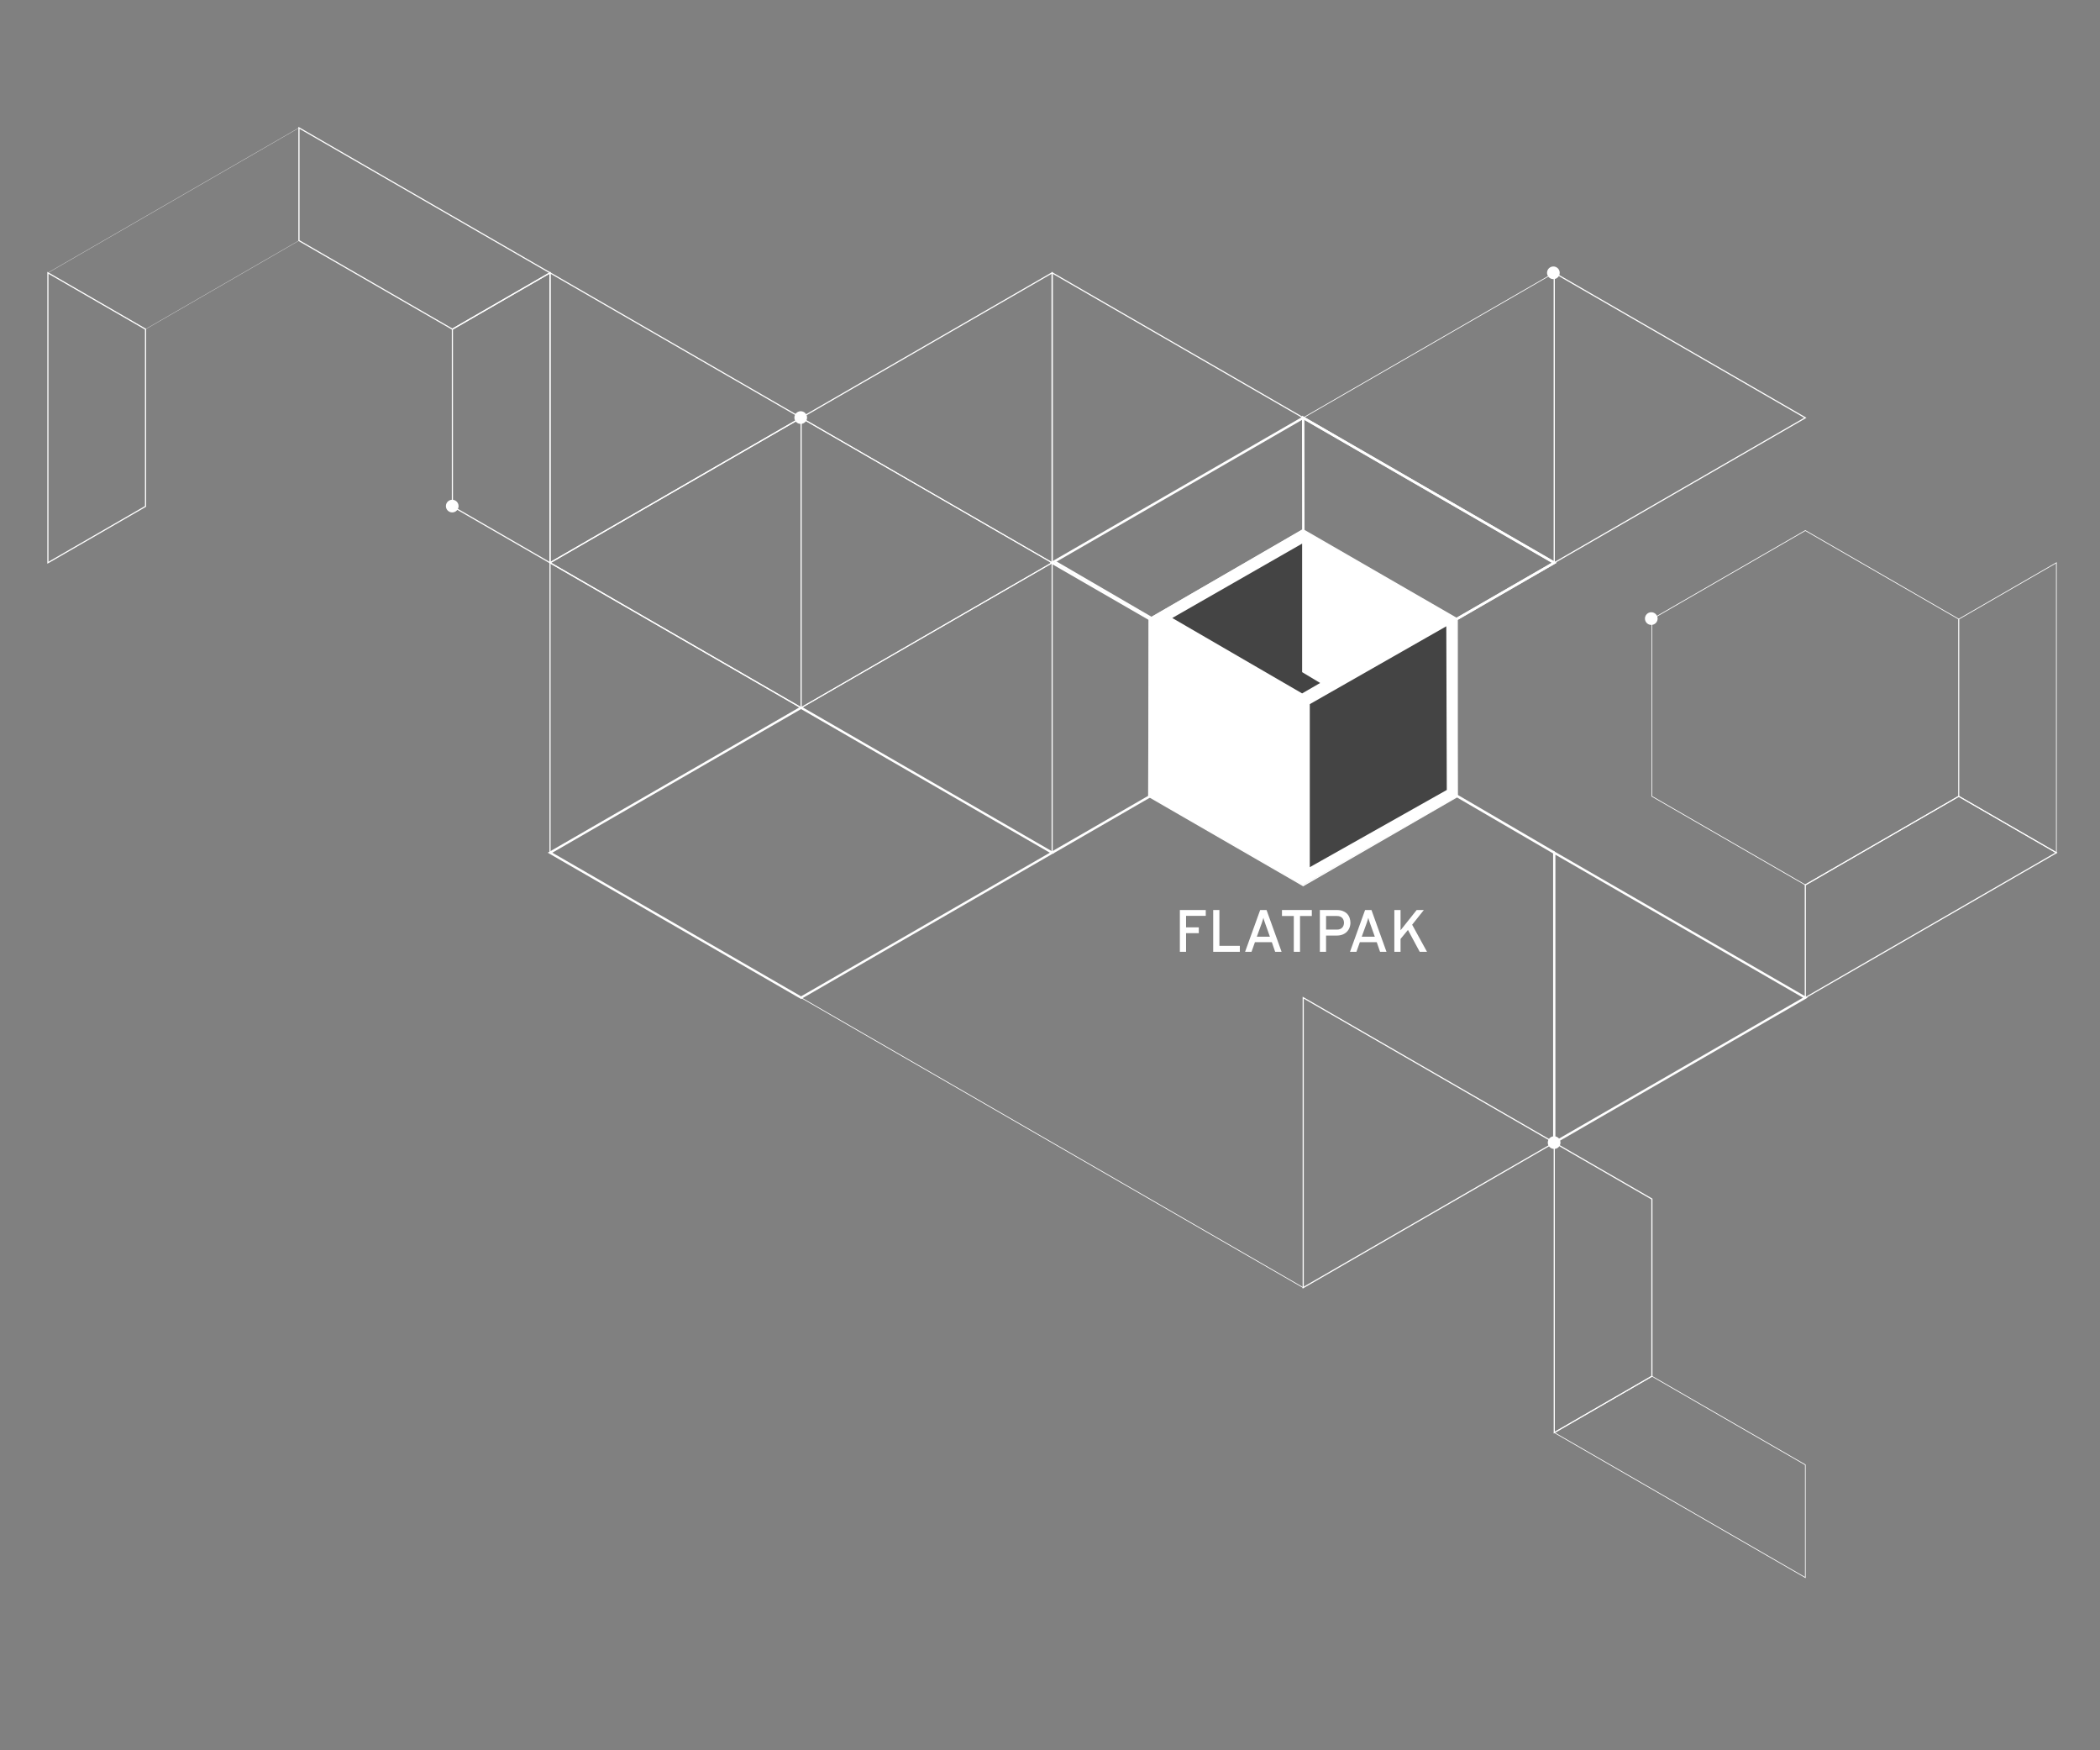 <svg xmlns="http://www.w3.org/2000/svg" xmlns:svg="http://www.w3.org/2000/svg" id="svg1875" width="240mm" height="200mm" version="1.1" viewBox="0 0 240 200"><rect x="0" y="0" width="240" height="200" fill="#808080" stroke="none"/><g id="layer1" transform="translate(0,-97)"><g id="g23014" stroke-width="1.426" transform="matrix(0.487,0,0,0.487,-25.741,20.756)"><path clip-rule="nonzero" style="isolation:auto;mix-blend-mode:normal;solid-color:#000;solid-opacity:1;marker:none" id="path22728" fill="none" fill-opacity="1" fill-rule="nonzero" stroke="#fff" stroke-dasharray="none" stroke-dashoffset="0" stroke-linecap="butt" stroke-linejoin="miter" stroke-miterlimit="4" stroke-opacity="1" stroke-width=".57" marker-end="none" marker-mid="none" marker-start="none" d="m 358.683,254.586 -58.917,34.016 58.84,33.979 58.994,-33.979 z" color="#000" color-interpolation="sRGB" color-interpolation-filters="linearRGB" color-rendering="auto" display="inline" enable-background="accumulate" image-rendering="auto" opacity="1" overflow="visible" paint-order="normal" shape-rendering="auto" text-rendering="auto" vector-effect="none" visibility="visible"/><path clip-rule="nonzero" style="isolation:auto;mix-blend-mode:normal;solid-color:#000;solid-opacity:1;marker:none" id="path22730" fill="none" fill-opacity="1" fill-rule="nonzero" stroke="#fff" stroke-dasharray="none" stroke-dashoffset="0" stroke-linecap="butt" stroke-linejoin="miter" stroke-miterlimit="4" stroke-opacity="1" stroke-width=".57" marker-end="none" marker-mid="none" marker-start="none" d="m 300.444,288.419 117.156,68.214 -58.846,-34.366 -0.071,-67.681 58.917,34.016 -117.834,68.031" color="#000" color-interpolation="sRGB" color-interpolation-filters="linearRGB" color-rendering="auto" display="inline" enable-background="accumulate" image-rendering="auto" opacity="1" overflow="visible" paint-order="normal" shape-rendering="auto" text-rendering="auto" vector-effect="none" visibility="visible"/><path clip-rule="nonzero" style="isolation:auto;mix-blend-mode:normal;solid-color:#000;solid-opacity:1;marker:none" id="path22732" fill="none" fill-opacity="1" fill-rule="nonzero" stroke="#fff" stroke-dasharray="none" stroke-dashoffset="0" stroke-linecap="butt" stroke-linejoin="miter" stroke-miterlimit="4" stroke-opacity="1" stroke-width=".57" marker-end="none" marker-mid="none" marker-start="none" d="m 358.683,281.042 -36.005,20.787 v 41.575 l 36.005,20.787 36.005,-20.787 v -41.575 z" color="#000" color-interpolation="sRGB" color-interpolation-filters="linearRGB" color-rendering="auto" display="inline" enable-background="accumulate" image-rendering="auto" opacity="1" overflow="visible" paint-order="normal" shape-rendering="auto" text-rendering="auto" vector-effect="none" visibility="visible"/><path clip-rule="nonzero" style="isolation:auto;mix-blend-mode:normal;solid-color:#000;solid-opacity:1;marker:none" id="path22778" fill="none" fill-opacity="1" fill-rule="nonzero" stroke="#fff" stroke-dasharray="none" stroke-dashoffset="0" stroke-linecap="butt" stroke-linejoin="miter" stroke-miterlimit="4" stroke-opacity="1" stroke-width=".162" marker-end="none" marker-mid="none" marker-start="none" d="m 358.683,254.586 58.917,-34.016 v 68.031 z" color="#000" color-interpolation="sRGB" color-interpolation-filters="linearRGB" color-rendering="auto" display="inline" enable-background="accumulate" image-rendering="auto" opacity="1" overflow="visible" paint-order="normal" shape-rendering="auto" text-rendering="auto" vector-effect="none" visibility="visible"/><path clip-rule="nonzero" style="isolation:auto;mix-blend-mode:normal;solid-color:#000;solid-opacity:1;marker:none" id="path22780" fill="none" fill-opacity="1" fill-rule="nonzero" stroke="#fff" stroke-dasharray="none" stroke-dashoffset="0" stroke-linecap="butt" stroke-linejoin="miter" stroke-miterlimit="4" stroke-opacity="1" stroke-width=".269" marker-end="none" marker-mid="none" marker-start="none" d="m 476.517,254.586 -58.917,-34.016 v 68.031 z" color="#000" color-interpolation="sRGB" color-interpolation-filters="linearRGB" color-rendering="auto" display="inline" enable-background="accumulate" image-rendering="auto" opacity="1" overflow="visible" paint-order="normal" shape-rendering="auto" text-rendering="auto" vector-effect="none" visibility="visible"/><path clip-rule="nonzero" style="isolation:auto;mix-blend-mode:normal;solid-color:#000;solid-opacity:1;marker:none" id="path22782" fill="none" fill-opacity="1" fill-rule="nonzero" stroke="#fff" stroke-dasharray="none" stroke-dashoffset="0" stroke-linecap="butt" stroke-linejoin="miter" stroke-miterlimit="4" stroke-opacity="1" stroke-width=".269" marker-end="none" marker-mid="none" marker-start="none" d="m 299.766,288.601 v -68.031 l 58.917,34.016 z" color="#000" color-interpolation="sRGB" color-interpolation-filters="linearRGB" color-rendering="auto" display="inline" enable-background="accumulate" image-rendering="auto" opacity="1" overflow="visible" paint-order="normal" shape-rendering="auto" text-rendering="auto" vector-effect="none" visibility="visible"/><path clip-rule="nonzero" style="isolation:auto;mix-blend-mode:normal;solid-color:#000;solid-opacity:1;marker:none" id="path22784" fill="none" fill-opacity="1" fill-rule="nonzero" stroke="#fff" stroke-dasharray="none" stroke-dashoffset="0" stroke-linecap="butt" stroke-linejoin="miter" stroke-miterlimit="4" stroke-opacity="1" stroke-width=".269" marker-end="none" marker-mid="none" marker-start="none" d="m 299.766,288.601 v -68.031 l -58.917,34.016 z" color="#000" color-interpolation="sRGB" color-interpolation-filters="linearRGB" color-rendering="auto" display="inline" enable-background="accumulate" image-rendering="auto" opacity="1" overflow="visible" paint-order="normal" shape-rendering="auto" text-rendering="auto" vector-effect="none" visibility="visible"/><path clip-rule="nonzero" style="isolation:auto;mix-blend-mode:normal;solid-color:#000;solid-opacity:1;marker:none" id="path22786" fill="none" fill-opacity="1" fill-rule="nonzero" stroke="#fff" stroke-dasharray="none" stroke-dashoffset="0" stroke-linecap="butt" stroke-linejoin="miter" stroke-miterlimit="4" stroke-opacity="1" stroke-width=".162" marker-end="none" marker-mid="none" marker-start="none" d="m 240.849,322.617 v -68.031 l 58.917,34.016 z" color="#000" color-interpolation="sRGB" color-interpolation-filters="linearRGB" color-rendering="auto" display="inline" enable-background="accumulate" image-rendering="auto" opacity="1" overflow="visible" paint-order="normal" shape-rendering="auto" text-rendering="auto" vector-effect="none" visibility="visible"/><path clip-rule="nonzero" style="isolation:auto;mix-blend-mode:normal;solid-color:#000;solid-opacity:1;marker:none" id="path22788" fill="none" fill-opacity="1" fill-rule="nonzero" stroke="#fff" stroke-dasharray="none" stroke-dashoffset="0" stroke-linecap="butt" stroke-linejoin="miter" stroke-miterlimit="4" stroke-opacity="1" stroke-width=".269" marker-end="none" marker-mid="none" marker-start="none" d="m 299.766,356.633 v -68.031 l -58.917,34.016 z" color="#000" color-interpolation="sRGB" color-interpolation-filters="linearRGB" color-rendering="auto" display="inline" enable-background="accumulate" image-rendering="auto" opacity="1" overflow="visible" paint-order="normal" shape-rendering="auto" text-rendering="auto" vector-effect="none" visibility="visible"/><path clip-rule="nonzero" style="isolation:auto;mix-blend-mode:normal;solid-color:#000;solid-opacity:1;marker:none" id="path22790" fill="none" fill-opacity="1" fill-rule="nonzero" stroke="#fff" stroke-dasharray="none" stroke-dashoffset="0" stroke-linecap="butt" stroke-linejoin="miter" stroke-miterlimit="4" stroke-opacity="1" stroke-width=".269" marker-end="none" marker-mid="none" marker-start="none" d="m 181.932,356.633 v -68.031 l 58.917,34.016 z" color="#000" color-interpolation="sRGB" color-interpolation-filters="linearRGB" color-rendering="auto" display="inline" enable-background="accumulate" image-rendering="auto" opacity="1" overflow="visible" paint-order="normal" shape-rendering="auto" text-rendering="auto" vector-effect="none" visibility="visible"/><path clip-rule="nonzero" style="isolation:auto;mix-blend-mode:normal;solid-color:#000;solid-opacity:1;marker:none" id="path22792" fill="none" fill-opacity="1" fill-rule="nonzero" stroke="#fff" stroke-dasharray="none" stroke-dashoffset="0" stroke-linecap="butt" stroke-linejoin="miter" stroke-miterlimit="4" stroke-opacity="1" stroke-width=".269" marker-end="none" marker-mid="none" marker-start="none" d="m 240.849,322.617 v -68.031 l -58.917,34.016 z" color="#000" color-interpolation="sRGB" color-interpolation-filters="linearRGB" color-rendering="auto" display="inline" enable-background="accumulate" image-rendering="auto" opacity="1" overflow="visible" paint-order="normal" shape-rendering="auto" text-rendering="auto" vector-effect="none" visibility="visible"/><path clip-rule="nonzero" style="isolation:auto;mix-blend-mode:normal;solid-color:#000;solid-opacity:1;marker:none" id="path22794" fill="none" fill-opacity="1" fill-rule="nonzero" stroke="#fff" stroke-dasharray="none" stroke-dashoffset="0" stroke-linecap="butt" stroke-linejoin="miter" stroke-miterlimit="4" stroke-opacity="1" stroke-width=".539" marker-end="none" marker-mid="none" marker-start="none" d="m 240.849,322.617 -58.917,34.016 58.917,34.016 58.917,-34.016 z" color="#000" color-interpolation="sRGB" color-interpolation-filters="linearRGB" color-rendering="auto" display="inline" enable-background="accumulate" image-rendering="auto" opacity="1" overflow="visible" paint-order="normal" shape-rendering="auto" text-rendering="auto" vector-effect="none" visibility="visible"/><path clip-rule="nonzero" style="isolation:auto;mix-blend-mode:normal;solid-color:#000;solid-opacity:1;marker:none" id="path22796" fill="none" fill-opacity="1" fill-rule="nonzero" stroke="#fff" stroke-dasharray="none" stroke-dashoffset="0" stroke-linecap="butt" stroke-linejoin="miter" stroke-miterlimit="4" stroke-opacity="1" stroke-width=".269" marker-end="none" marker-mid="none" marker-start="none" d="m 358.683,390.649 v 68.031 l 58.917,-34.016 z" color="#000" color-interpolation="sRGB" color-interpolation-filters="linearRGB" color-rendering="auto" display="inline" enable-background="accumulate" image-rendering="auto" opacity="1" overflow="visible" paint-order="normal" shape-rendering="auto" text-rendering="auto" vector-effect="none" visibility="visible"/><path clip-rule="nonzero" style="isolation:auto;mix-blend-mode:normal;solid-color:#000;solid-opacity:1;marker:none" id="path22855" fill="#444" fill-opacity="1" fill-rule="nonzero" stroke="#fff" stroke-dasharray="none" stroke-dashoffset="0" stroke-linecap="butt" stroke-linejoin="miter" stroke-miterlimit="4" stroke-opacity="1" stroke-width=".162" marker-end="none" marker-mid="none" marker-start="none" d="m 358.683,281.042 -36.005,20.787 v 41.575 l 36.005,20.787 36.005,-20.787 v -41.575 z" color="#000" color-interpolation="sRGB" color-interpolation-filters="linearRGB" color-rendering="auto" display="inline" enable-background="accumulate" image-rendering="auto" opacity="1" overflow="visible" paint-order="normal" shape-rendering="auto" text-rendering="auto" vector-effect="none" visibility="visible"/><path clip-rule="nonzero" style="isolation:auto;mix-blend-mode:normal;solid-color:#000;solid-opacity:1;marker:none" id="path22798" fill="none" fill-opacity="1" fill-rule="nonzero" stroke="#fff" stroke-dasharray="none" stroke-dashoffset="0" stroke-linecap="butt" stroke-linejoin="miter" stroke-miterlimit="4" stroke-opacity="1" stroke-width=".162" marker-end="none" marker-mid="none" marker-start="none" d="m 358.683,390.649 v 68.031 l -117.834,-68.031 58.917,-34.016" color="#000" color-interpolation="sRGB" color-interpolation-filters="linearRGB" color-rendering="auto" display="inline" enable-background="accumulate" image-rendering="auto" opacity="1" overflow="visible" paint-order="normal" shape-rendering="auto" text-rendering="auto" vector-effect="none" visibility="visible"/><path clip-rule="nonzero" style="isolation:auto;mix-blend-mode:normal;solid-color:#000;solid-opacity:1;marker:none" id="path22800" fill="none" fill-opacity="1" fill-rule="nonzero" stroke="#fff" stroke-dasharray="none" stroke-dashoffset="0" stroke-linecap="butt" stroke-linejoin="miter" stroke-miterlimit="4" stroke-opacity="1" stroke-width=".269" marker-end="none" marker-mid="none" marker-start="none" d="m 181.932,288.601 v -68.031 l 58.917,34.016 z" color="#000" color-interpolation="sRGB" color-interpolation-filters="linearRGB" color-rendering="auto" display="inline" enable-background="accumulate" image-rendering="auto" opacity="1" overflow="visible" paint-order="normal" shape-rendering="auto" text-rendering="auto" vector-effect="none" visibility="visible"/><path clip-rule="nonzero" style="isolation:auto;mix-blend-mode:normal;solid-color:#000;solid-opacity:1;marker:none" id="path22802" fill="none" fill-opacity="1" fill-rule="nonzero" stroke="#fff" stroke-dasharray="none" stroke-dashoffset="0" stroke-linecap="butt" stroke-linejoin="miter" stroke-miterlimit="4" stroke-opacity="1" stroke-width=".269" marker-end="none" marker-mid="none" marker-start="none" d="m 64.098,220.57 v 68.031 l 22.912,-13.228 v -41.575 z" color="#000" color-interpolation="sRGB" color-interpolation-filters="linearRGB" color-rendering="auto" display="inline" enable-background="accumulate" image-rendering="auto" opacity="1" overflow="visible" paint-order="normal" shape-rendering="auto" text-rendering="auto" vector-effect="none" visibility="visible"/><path clip-rule="nonzero" style="isolation:auto;mix-blend-mode:normal;solid-color:#000;solid-opacity:1;marker:none" id="path22804" fill="none" fill-opacity="1" fill-rule="nonzero" stroke="#fff" stroke-dasharray="none" stroke-dashoffset="0" stroke-linecap="butt" stroke-linejoin="miter" stroke-miterlimit="4" stroke-opacity="1" stroke-width=".269" marker-end="none" marker-mid="none" marker-start="none" d="m 181.932,220.57 v 68.031 l -22.912,-13.228 v -41.575 z" color="#000" color-interpolation="sRGB" color-interpolation-filters="linearRGB" color-rendering="auto" display="inline" enable-background="accumulate" image-rendering="auto" opacity="1" overflow="visible" paint-order="normal" shape-rendering="auto" text-rendering="auto" vector-effect="none" visibility="visible"/><path clip-rule="nonzero" style="isolation:auto;mix-blend-mode:normal;solid-color:#000;solid-opacity:1;marker:none" id="path22806" fill="none" fill-opacity="1" fill-rule="nonzero" stroke="#fff" stroke-dasharray="none" stroke-dashoffset="0" stroke-linecap="butt" stroke-linejoin="miter" stroke-miterlimit="4" stroke-opacity="1" stroke-width=".269" marker-end="none" marker-mid="none" marker-start="none" d="m 181.932,220.57 -58.917,-34.016 v 26.457 l 36.005,20.787 z" color="#000" color-interpolation="sRGB" color-interpolation-filters="linearRGB" color-rendering="auto" display="inline" enable-background="accumulate" image-rendering="auto" opacity="1" overflow="visible" paint-order="normal" shape-rendering="auto" text-rendering="auto" vector-effect="none" visibility="visible"/><path clip-rule="nonzero" style="isolation:auto;mix-blend-mode:normal;solid-color:#000;solid-opacity:1;marker:none" id="path22808" fill="none" fill-opacity="1" fill-rule="nonzero" stroke="#fff" stroke-dasharray="none" stroke-dashoffset="0" stroke-linecap="butt" stroke-linejoin="miter" stroke-miterlimit="4" stroke-opacity="1" stroke-width=".054" marker-end="none" marker-mid="none" marker-start="none" d="m 64.098,220.57 58.917,-34.016 v 26.457 l -36.005,20.787 z" color="#000" color-interpolation="sRGB" color-interpolation-filters="linearRGB" color-rendering="auto" display="inline" enable-background="accumulate" image-rendering="auto" opacity="1" overflow="visible" paint-order="normal" shape-rendering="auto" text-rendering="auto" vector-effect="none" visibility="visible"/><path clip-rule="nonzero" style="isolation:auto;mix-blend-mode:normal;solid-color:#000;solid-opacity:1;marker:none" id="path22810" fill="none" fill-opacity="1" fill-rule="nonzero" stroke="#fff" stroke-dasharray="none" stroke-dashoffset="0" stroke-linecap="butt" stroke-linejoin="miter" stroke-miterlimit="4" stroke-opacity="1" stroke-width=".269" marker-end="none" marker-mid="none" marker-start="none" d="m 417.6,492.696 v -68.031 l 22.912,13.228 v 41.575 z" color="#000" color-interpolation="sRGB" color-interpolation-filters="linearRGB" color-rendering="auto" display="inline" enable-background="accumulate" image-rendering="auto" opacity="1" overflow="visible" paint-order="normal" shape-rendering="auto" text-rendering="auto" vector-effect="none" visibility="visible"/><path clip-rule="nonzero" style="isolation:auto;mix-blend-mode:normal;solid-color:#000;solid-opacity:1;marker:none" id="path22812" fill="none" fill-opacity="1" fill-rule="nonzero" stroke="#fff" stroke-dasharray="none" stroke-dashoffset="0" stroke-linecap="butt" stroke-linejoin="miter" stroke-miterlimit="4" stroke-opacity="1" stroke-width=".162" marker-end="none" marker-mid="none" marker-start="none" d="m 535.434,356.633 v -68.031 l -22.912,13.228 v 41.575 z" color="#000" color-interpolation="sRGB" color-interpolation-filters="linearRGB" color-rendering="auto" display="inline" enable-background="accumulate" image-rendering="auto" opacity="1" overflow="visible" paint-order="normal" shape-rendering="auto" text-rendering="auto" vector-effect="none" visibility="visible"/><path clip-rule="nonzero" style="isolation:auto;mix-blend-mode:normal;solid-color:#000;solid-opacity:1;marker:none" id="path22814" fill="none" fill-opacity="1" fill-rule="nonzero" stroke="#fff" stroke-dasharray="none" stroke-dashoffset="0" stroke-linecap="butt" stroke-linejoin="miter" stroke-miterlimit="4" stroke-opacity="1" stroke-width=".269" marker-end="none" marker-mid="none" marker-start="none" d="m 535.434,356.633 -58.917,34.016 v -26.457 l 36.005,-20.787 z" color="#000" color-interpolation="sRGB" color-interpolation-filters="linearRGB" color-rendering="auto" display="inline" enable-background="accumulate" image-rendering="auto" opacity="1" overflow="visible" paint-order="normal" shape-rendering="auto" text-rendering="auto" vector-effect="none" visibility="visible"/><path clip-rule="nonzero" style="isolation:auto;mix-blend-mode:normal;solid-color:#000;solid-opacity:1;marker:none" id="path22816" fill="none" fill-opacity="1" fill-rule="nonzero" stroke="#fff" stroke-dasharray="none" stroke-dashoffset="0" stroke-linecap="butt" stroke-linejoin="miter" stroke-miterlimit="4" stroke-opacity="1" stroke-width=".162" marker-end="none" marker-mid="none" marker-start="none" d="m 417.6,492.696 58.917,34.016 v -26.457 l -36.005,-20.788 z" color="#000" color-interpolation="sRGB" color-interpolation-filters="linearRGB" color-rendering="auto" display="inline" enable-background="accumulate" image-rendering="auto" opacity="1" overflow="visible" paint-order="normal" shape-rendering="auto" text-rendering="auto" vector-effect="none" visibility="visible"/><path clip-rule="nonzero" style="isolation:auto;mix-blend-mode:normal;solid-color:#000;solid-opacity:1;marker:none" id="path22818" fill="none" fill-opacity="1" fill-rule="nonzero" stroke="#fff" stroke-dasharray="none" stroke-dashoffset="0" stroke-linecap="butt" stroke-linejoin="miter" stroke-miterlimit="4" stroke-opacity="1" stroke-width=".539" marker-end="none" marker-mid="none" marker-start="none" d="m 476.517,390.649 -58.917,-34.016 v 68.031 z" color="#000" color-interpolation="sRGB" color-interpolation-filters="linearRGB" color-rendering="auto" display="inline" enable-background="accumulate" image-rendering="auto" opacity="1" overflow="visible" paint-order="normal" shape-rendering="auto" text-rendering="auto" vector-effect="none" visibility="visible"/><circle marker-start="none" style="isolation:auto;mix-blend-mode:normal;solid-color:#000;solid-opacity:1;marker:none" id="circle22820" cx="417.567" cy="424.651" r="1.487" fill="#fff" fill-opacity="1" fill-rule="nonzero" stroke="none" stroke-dasharray="none" stroke-dashoffset="0" stroke-linecap="butt" stroke-linejoin="miter" stroke-miterlimit="4" stroke-opacity="1" stroke-width=".539" marker-end="none" marker-mid="none" clip-rule="nonzero" color="#000" color-interpolation="sRGB" color-interpolation-filters="linearRGB" color-rendering="auto" display="inline" enable-background="accumulate" image-rendering="auto" opacity="1" overflow="visible" paint-order="normal" shape-rendering="auto" text-rendering="auto" vector-effect="none" visibility="visible"/><circle id="circle22822" cx="240.764" cy="254.534" r="1.487" fill="#fff" fill-opacity="1" fill-rule="nonzero" stroke="none" stroke-dasharray="none" stroke-dashoffset="0" stroke-linecap="butt" stroke-linejoin="miter" stroke-miterlimit="4" stroke-opacity="1" stroke-width=".539" marker-end="none" marker-mid="none" marker-start="none" clip-rule="nonzero" color="#000" color-interpolation="sRGB" color-interpolation-filters="linearRGB" color-rendering="auto" display="inline" enable-background="accumulate" image-rendering="auto" opacity="1" overflow="visible" paint-order="normal" shape-rendering="auto" text-rendering="auto" vector-effect="none" visibility="visible" style="isolation:auto;mix-blend-mode:normal;solid-color:#000;solid-opacity:1;marker:none"/><circle marker-start="none" style="isolation:auto;mix-blend-mode:normal;solid-color:#000;solid-opacity:1;marker:none" id="circle22824" cx="158.983" cy="275.304" r="1.487" fill="#fff" fill-opacity="1" fill-rule="nonzero" stroke="none" stroke-dasharray="none" stroke-dashoffset="0" stroke-linecap="butt" stroke-linejoin="miter" stroke-miterlimit="4" stroke-opacity="1" stroke-width=".539" marker-end="none" marker-mid="none" clip-rule="nonzero" color="#000" color-interpolation="sRGB" color-interpolation-filters="linearRGB" color-rendering="auto" display="inline" enable-background="accumulate" image-rendering="auto" opacity="1" overflow="visible" paint-order="normal" shape-rendering="auto" text-rendering="auto" vector-effect="none" visibility="visible"/><path clip-rule="nonzero" style="isolation:auto;mix-blend-mode:normal;solid-color:#000;solid-opacity:1;marker:none" id="path22826" fill="none" fill-opacity="1" fill-rule="nonzero" stroke="#fff" stroke-dasharray="none" stroke-dashoffset="0" stroke-linecap="butt" stroke-linejoin="miter" stroke-miterlimit="4" stroke-opacity="1" stroke-width=".162" marker-end="none" marker-mid="none" marker-start="none" d="m 476.517,281.042 -36.005,20.787 v 41.575 l 36.005,20.787 36.005,-20.787 v -41.575 z" color="#000" color-interpolation="sRGB" color-interpolation-filters="linearRGB" color-rendering="auto" display="inline" enable-background="accumulate" image-rendering="auto" opacity="1" overflow="visible" paint-order="normal" shape-rendering="auto" text-rendering="auto" vector-effect="none" visibility="visible"/><circle id="circle22828" cx="440.368" cy="301.7" r="1.487" fill="#fff" fill-opacity="1" fill-rule="nonzero" stroke="none" stroke-dasharray="none" stroke-dashoffset="0" stroke-linecap="butt" stroke-linejoin="miter" stroke-miterlimit="4" stroke-opacity="1" stroke-width=".539" marker-end="none" marker-mid="none" marker-start="none" clip-rule="nonzero" color="#000" color-interpolation="sRGB" color-interpolation-filters="linearRGB" color-rendering="auto" display="inline" enable-background="accumulate" image-rendering="auto" opacity="1" overflow="visible" paint-order="normal" shape-rendering="auto" text-rendering="auto" vector-effect="none" visibility="visible" style="isolation:auto;mix-blend-mode:normal;solid-color:#000;solid-opacity:1;marker:none"/><circle marker-start="none" style="isolation:auto;mix-blend-mode:normal;solid-color:#000;solid-opacity:1;marker:none" id="circle22830" cx="417.391" cy="220.569" r="1.487" fill="#fff" fill-opacity="1" fill-rule="nonzero" stroke="none" stroke-dasharray="none" stroke-dashoffset="0" stroke-linecap="butt" stroke-linejoin="miter" stroke-miterlimit="4" stroke-opacity="1" stroke-width=".539" marker-end="none" marker-mid="none" clip-rule="nonzero" color="#000" color-interpolation="sRGB" color-interpolation-filters="linearRGB" color-rendering="auto" display="inline" enable-background="accumulate" image-rendering="auto" opacity="1" overflow="visible" paint-order="normal" shape-rendering="auto" text-rendering="auto" vector-effect="none" visibility="visible"/><path clip-rule="nonzero" style="isolation:auto;mix-blend-mode:normal;solid-color:#000;solid-opacity:1;marker:none" id="path7680-8" fill="#fff" fill-opacity="1" fill-rule="nonzero" stroke="none" stroke-dasharray="none" stroke-dashoffset="0" stroke-linecap="square" stroke-linejoin="round" stroke-miterlimit="4" stroke-opacity="1" stroke-width="3.233" marker-end="none" marker-mid="none" marker-start="none" d="m 358.43,280.796 -36.001,20.886 -0.142,41.657 36.318,20.886 36.317,-20.851 -0.158,-41.692 z m 0,3.312 v 30.157 l 4.234,2.542 -4.234,2.45 -30.476,-17.696 z m 33.835,19.401 0.113,38.403 -32.149,18.116 v -38.253 z" color="#000" color-interpolation="sRGB" color-interpolation-filters="linearRGB" color-rendering="auto" display="inline" enable-background="accumulate" image-rendering="auto" opacity="1" overflow="visible" paint-order="normal" shape-rendering="auto" text-rendering="auto" vector-effect="none" visibility="visible"/><g id="g8118" fill="#fff" fill-opacity="1" fill-rule="nonzero" stroke="none" stroke-linecap="butt" stroke-linejoin="miter" stroke-opacity="1" stroke-width="1.104" marker-end="none" marker-mid="none" marker-start="none" color="#000" direction="ltr" display="inline" font-family="Overpass" font-size="28.467" font-stretch="normal" font-style="normal" font-variant="normal" font-weight="normal" letter-spacing="0" text-anchor="start" text-decoration="none" transform="matrix(0.492,0,0,0.492,257.065,-117.767)" visibility="visible" word-spacing="0" writing-mode="lr-tb" style="line-height:125%;-inkscape-font-specification:'Overpass, Normal';text-indent:0;text-align:start;text-decoration-line:none;text-transform:none;marker:none"><path id="path8104" fill="#fff" stroke-width="1.104" d="m 147.71,1011.493 v -19.932 h 12.357 v 2.794 h -9.396 v 5.463 h 6.074 v 2.794 h -6.074 v 8.882 z"/><path id="path8106" fill="#fff" stroke-width="1.104" d="m 163.611,1011.493 v -19.932 h 2.961 v 17.083 h 9.744 v 2.849 z"/><path id="path8108" fill="#fff" stroke-width="1.104" d="m 193.162,1011.493 -1.585,-4.587 h -8.062 l -1.626,4.587 h -3.072 l 7.2,-19.932 h 3.044 l 7.172,19.932 z m -4.92,-13.983 q -0.167,-0.473 -0.375,-1.098 -0.195,-0.625 -0.306,-1.14 -0.139,0.514 -0.334,1.14 -0.181,0.612 -0.347,1.098 l -2.46,6.783 h 6.241 z"/><path id="path8110" fill="#fff" stroke-width="1.104" d="m 205.018,994.411 v 17.083 h -2.961 v -17.083 h -5.643 v -2.849 h 14.233 v 2.849 z"/><path id="path8112" fill="#fff" stroke-width="1.104" d="m 214.484,1011.493 v -19.932 h 8.006 q 1.835,0 3.086,0.542 1.265,0.528 2.029,1.39 0.778,0.862 1.112,1.96 0.347,1.084 0.347,2.21 0,0.695 -0.167,1.418 -0.153,0.723 -0.486,1.404 -0.334,0.667 -0.862,1.265 -0.528,0.598 -1.265,1.042 -0.723,0.445 -1.668,0.709 -0.945,0.25 -2.127,0.25 h -5.046 v 7.742 z m 8.173,-10.592 q 0.931,0 1.557,-0.292 0.639,-0.292 1.029,-0.751 0.403,-0.473 0.57,-1.042 0.181,-0.584 0.181,-1.154 0,-0.528 -0.153,-1.098 -0.153,-0.57 -0.528,-1.042 -0.375,-0.486 -1.029,-0.792 -0.639,-0.32 -1.626,-0.32 h -5.212 v 6.491 z"/><path id="path8114" fill="#fff" stroke-width="1.104" d="m 243.201,1011.493 -1.585,-4.587 h -8.062 l -1.626,4.587 h -3.072 l 7.2,-19.932 h 3.044 l 7.172,19.932 z m -4.92,-13.983 q -0.167,-0.473 -0.375,-1.098 -0.195,-0.625 -0.306,-1.14 -0.139,0.514 -0.334,1.14 -0.181,0.612 -0.347,1.098 l -2.46,6.783 h 6.241 z"/><path id="path8116" fill="#fff" stroke-width="1.104" d="m 262.118,1011.493 -5.615,-10.425 -3.531,4.281 v 6.144 h -2.961 v -19.932 h 2.961 v 9.66 l 7.687,-9.66 h 3.419 l -5.574,7.005 7.089,12.927 z"/></g></g></g></svg>